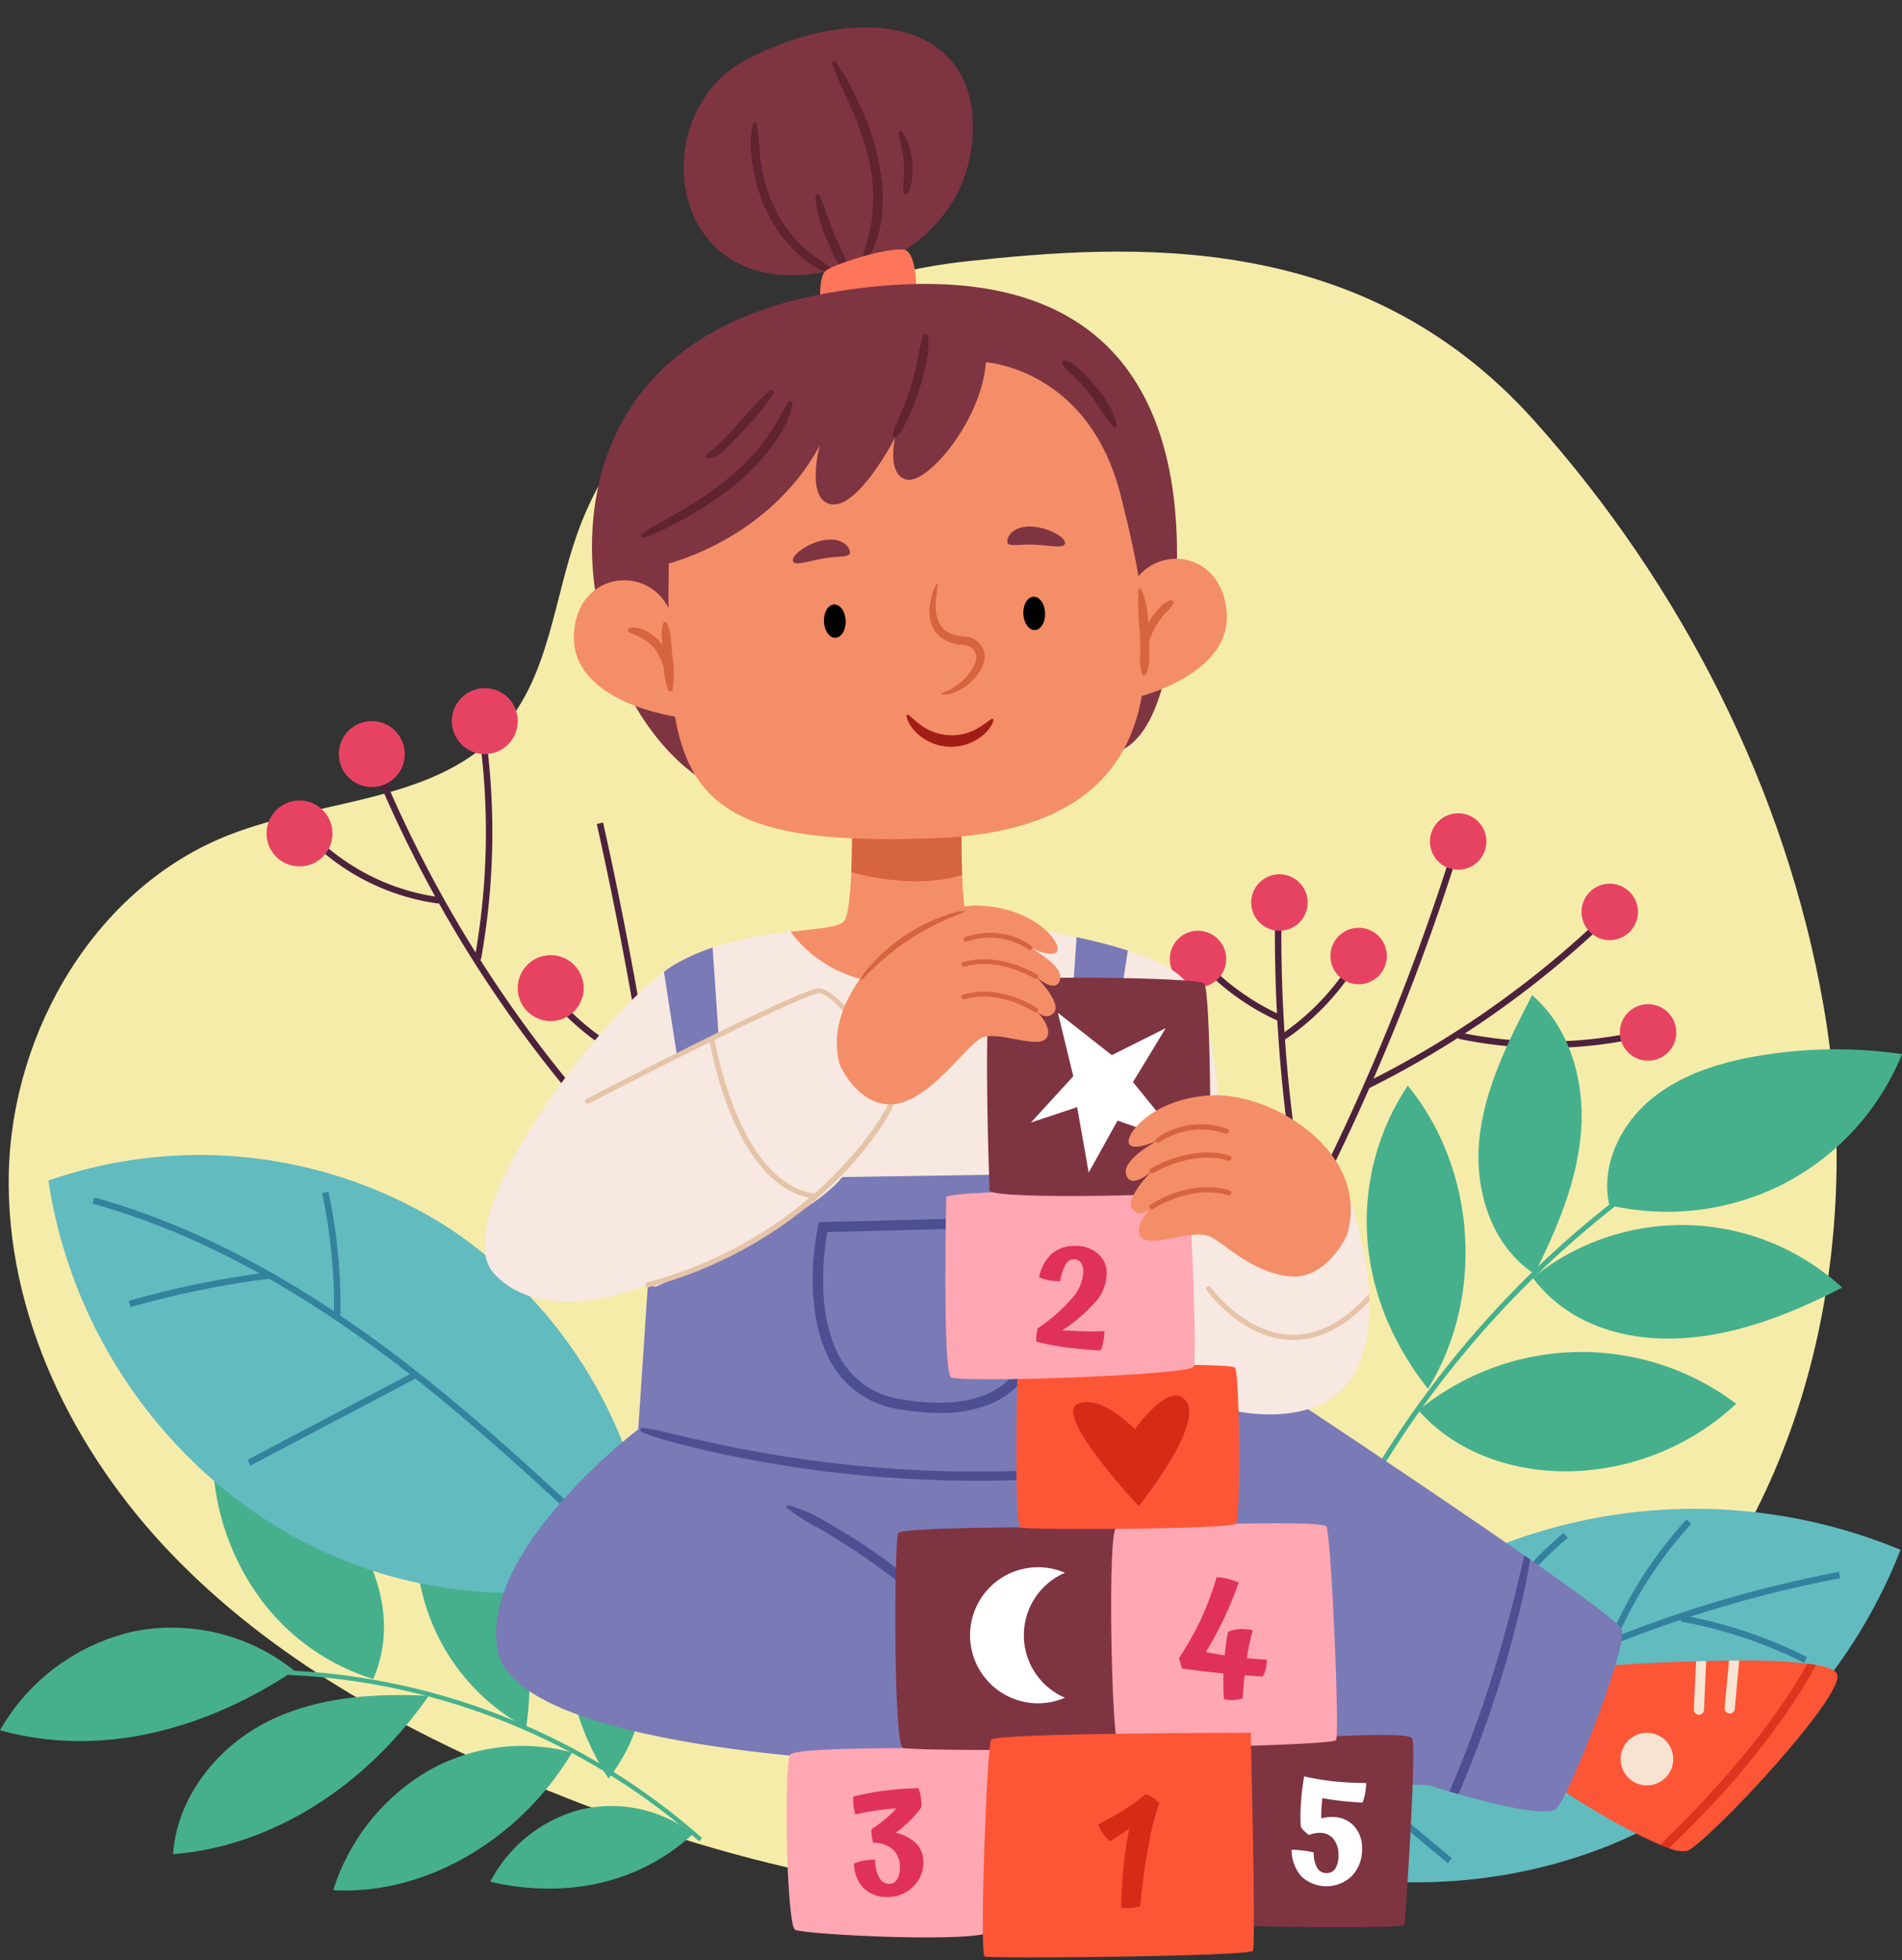 <svg xmlns="http://www.w3.org/2000/svg" xmlns:xlink="http://www.w3.org/1999/xlink" width="295" height="304" viewBox="0 0 295 304">
  <rect x="0" y="0" width="295" height="304" fill="#333333" stroke="none"/>
  <defs>
    <clipPath id="clip-path">
      <rect id="Rectángulo_414593" data-name="Rectángulo 414593" width="295" height="304" transform="translate(180 1353)" fill="#fff" stroke="#707070" stroke-width="1" opacity="0.61"/>
    </clipPath>
  </defs>
  <g id="Enmascarar_grupo_1098723" data-name="Enmascarar grupo 1098723" transform="translate(-180 -1353)" clip-path="url(#clip-path)">
    <g id="Grupo_1172924" data-name="Grupo 1172924">
      <g id="Grupo_1172923" data-name="Grupo 1172923" transform="translate(-7615.781 -36.379)">
        <path id="Trazado_1027356" data-name="Trazado 1027356" d="M280.207,46.176c22.759,25.426,39.041,57.193,44.883,90.835s-.842,70.3-22.481,96.726c-20.348,24.856-52.236,38.663-84.281,41.274s-64.261-5.142-93.923-17.559c-20.384-8.53-40.147-19.514-55.467-35.425S43.07,184.753,43.612,162.687s13.622-44.255,34.2-52.286c14.428-5.634,32.48-4.992,42.579-16.725,7.025-8.159,7.767-19.8,11.369-29.941,8.637-24.349,34.47-39.469,60.181-42.251S253.547,16.392,280.207,46.176Z" transform="translate(7753.539 1408.448)" fill="#f6ecaa"/>
        <g id="Grupo_1172922" data-name="Grupo 1172922" transform="translate(7795.781 1496.097)">
          <g id="Grupo_1172912" data-name="Grupo 1172912" transform="translate(181.428 19.407)">
            <g id="Grupo_1172908" data-name="Grupo 1172908" transform="translate(22.031)">
              <g id="Grupo_1172906" data-name="Grupo 1172906" transform="translate(0 4.379)">
                <path id="Trazado_1027357" data-name="Trazado 1027357" d="M349.672,148.22a353.77,353.77,0,0,1-22.7,55.895" transform="translate(-326.97 -148.22)" fill="none" stroke="#4d223d" stroke-miterlimit="10" stroke-width="1"/>
                <path id="Trazado_1027358" data-name="Trazado 1027358" d="M339.21,190.72a150.027,150.027,0,0,0,36.945-26.04" transform="translate(-330.48 -152.94)" fill="none" stroke="#4d223d" stroke-miterlimit="10" stroke-width="1"/>
                <path id="Trazado_1027359" data-name="Trazado 1027359" d="M358.97,190.225a65.913,65.913,0,0,0,29.335-.485" transform="translate(-336.147 -160.127)" fill="none" stroke="#4d223d" stroke-miterlimit="10" stroke-width="1"/>
              </g>
              <g id="Grupo_1172907" data-name="Grupo 1172907" transform="translate(18.323)">
                <circle id="Elipse_12388" data-name="Elipse 12388" cx="4.379" cy="4.379" r="4.379" fill="#e64363"/>
                <circle id="Elipse_12389" data-name="Elipse 12389" cx="4.379" cy="4.379" r="4.379" transform="translate(23.508 10.919)" fill="#e64363"/>
                <circle id="Elipse_12390" data-name="Elipse 12390" cx="4.379" cy="4.379" r="4.379" transform="translate(29.456 29.613)" fill="#e64363"/>
              </g>
            </g>
            <g id="Grupo_1172911" data-name="Grupo 1172911" transform="translate(0 9.464)">
              <g id="Grupo_1172909" data-name="Grupo 1172909" transform="translate(4.985 4.386)">
                <path id="Trazado_1027360" data-name="Trazado 1027360" d="M319.7,161.5a235.409,235.409,0,0,0,3.438,45.325" transform="translate(-307.824 -161.5)" fill="none" stroke="#4d223d" stroke-miterlimit="10" stroke-width="1"/>
                <path id="Trazado_1027361" data-name="Trazado 1027361" d="M332.14,173.73a38.135,38.135,0,0,1-11.39,12.117" transform="translate(-308.14 -165.007)" fill="none" stroke="#4d223d" stroke-miterlimit="10" stroke-width="1"/>
                <path id="Trazado_1027362" data-name="Trazado 1027362" d="M315.252,183.171a37.378,37.378,0,0,1-12.182-8.751" transform="translate(-303.07 -165.205)" fill="none" stroke="#4d223d" stroke-miterlimit="10" stroke-width="1"/>
              </g>
              <g id="Grupo_1172910" data-name="Grupo 1172910">
                <circle id="Elipse_12391" data-name="Elipse 12391" cx="4.379" cy="4.379" r="4.379" transform="translate(24.92 8.295)" fill="#e64363"/>
                <circle id="Elipse_12392" data-name="Elipse 12392" cx="4.379" cy="4.379" r="4.379" transform="translate(12.631)" fill="#e64363"/>
                <circle id="Elipse_12393" data-name="Elipse 12393" cx="4.379" cy="4.379" r="4.379" transform="translate(0 8.758)" fill="#e64363"/>
              </g>
            </g>
          </g>
          <g id="Grupo_1172915" data-name="Grupo 1172915" transform="translate(41.338)">
            <g id="Grupo_1172913" data-name="Grupo 1172913" transform="translate(7.154 6.854)">
              <path id="Trazado_1027363" data-name="Trazado 1027363" d="M123.85,132.75a195.9,195.9,0,0,0,47.037,67.677" transform="translate(-113.751 -126.852)" fill="none" stroke="#4d223d" stroke-miterlimit="10" stroke-width="1"/>
              <path id="Trazado_1027364" data-name="Trazado 1027364" d="M172.17,144.26q6.226,27.944,9.921,56.38" transform="translate(-127.608 -130.153)" fill="none" stroke="#4d223d" stroke-miterlimit="10" stroke-width="1"/>
              <path id="Trazado_1027365" data-name="Trazado 1027365" d="M161.42,181.37a38.167,38.167,0,0,0,15.534,11.4" transform="translate(-124.525 -140.795)" fill="none" stroke="#4d223d" stroke-miterlimit="10" stroke-width="1"/>
              <path id="Trazado_1027366" data-name="Trazado 1027366" d="M146.27,124.48a110.739,110.739,0,0,1-.67,35.154" transform="translate(-119.988 -124.48)" fill="none" stroke="#4d223d" stroke-miterlimit="10" stroke-width="1"/>
              <path id="Trazado_1027367" data-name="Trazado 1027367" d="M129.3,157.161a34.476,34.476,0,0,1-19.606-9.621" transform="translate(-109.69 -131.093)" fill="none" stroke="#4d223d" stroke-miterlimit="10" stroke-width="1"/>
            </g>
            <g id="Grupo_1172914" data-name="Grupo 1172914">
              <circle id="Elipse_12394" data-name="Elipse 12394" cx="5.114" cy="5.114" r="5.114" transform="translate(11.212 5.114)" fill="#e64363"/>
              <circle id="Elipse_12395" data-name="Elipse 12395" cx="5.114" cy="5.114" r="5.114" transform="translate(28.743)" fill="#e64363"/>
              <circle id="Elipse_12396" data-name="Elipse 12396" cx="5.114" cy="5.114" r="5.114" transform="translate(0 17.424)" fill="#e64363"/>
              <circle id="Elipse_12397" data-name="Elipse 12397" cx="5.114" cy="5.114" r="5.114" transform="translate(38.963 41.409)" fill="#e64363"/>
            </g>
          </g>
          <g id="Grupo_1172916" data-name="Grupo 1172916" transform="translate(201.918 47.614)">
            <path id="Trazado_1027368" data-name="Trazado 1027368" d="M325.53,287.641l-.72-.285a153.853,153.853,0,0,1,61.222-73.575l.414.656A153.145,153.145,0,0,0,325.53,287.641Z" transform="translate(-324.81 -190.85)" fill="#46b08d"/>
            <path id="Trazado_1027369" data-name="Trazado 1027369" d="M391.544,217.588c-1.369-5.913,1.569-12.225,6.169-16.176s10.62-5.877,16.6-6.925a71.022,71.022,0,0,1,22.623-.328A39.3,39.3,0,0,1,418.2,214.464,39.816,39.816,0,0,1,391.544,217.588Z" transform="translate(-343.851 -185.008)" fill="#46b08d"/>
            <path id="Trazado_1027370" data-name="Trazado 1027370" d="M375.02,239.8a36.748,36.748,0,0,1,47.992,1.526c-7.71,3.973-15.962,7.275-24.62,7.838S380.569,247.227,375.02,239.8Z" transform="translate(-339.209 -195.968)" fill="#46b08d"/>
            <path id="Trazado_1027371" data-name="Trazado 1027371" d="M350.18,268.28a39.842,39.842,0,0,1,49.276-1.02A39.094,39.094,0,0,1,374.593,277.7C365.421,278.087,356.143,275.077,350.18,268.28Z" transform="translate(-332.086 -203.884)" fill="#46b08d"/>
            <path id="Trazado_1027372" data-name="Trazado 1027372" d="M371.91,224.865c3.466-6.968,6.6-14.293,7.211-22.053s-1.69-16.1-7.589-21.182c-3.63,7.054-7.332,14.314-8.173,22.2S365.156,220.486,371.91,224.865Z" transform="translate(-335.822 -181.63)" fill="#46b08d"/>
            <path id="Trazado_1027373" data-name="Trazado 1027373" d="M348.41,248.327c8.837-14.257,7.517-34.077-3.131-47.037C336.514,214.47,336.107,232.729,348.41,248.327Z" transform="translate(-328.854 -187.268)" fill="#46b08d"/>
          </g>
          <g id="Grupo_1172918" data-name="Grupo 1172918" transform="translate(186.591 127.275)">
            <path id="Trazado_1027374" data-name="Trazado 1027374" d="M303.32,343.9a84.318,84.318,0,0,1,44.348-44.227,83.339,83.339,0,0,1,63.833.014,81.71,81.71,0,0,1-44.918,45.738C346.227,353.687,322.456,353.145,303.32,343.9Z" transform="translate(-303.32 -293.323)" fill="#62bbbf"/>
            <g id="Grupo_1172917" data-name="Grupo 1172917" transform="translate(7.981 2.002)">
              <path id="Trazado_1027375" data-name="Trazado 1027375" d="M405.238,307.73a191.137,191.137,0,0,0-90.728,44.512" transform="translate(-314.51 -299.457)" fill="none" stroke="#33819e" stroke-miterlimit="10" stroke-width="1"/>
              <path id="Trazado_1027376" data-name="Trazado 1027376" d="M404.188,296.13a64.951,64.951,0,0,0-11.868,18.508" transform="translate(-336.825 -296.13)" fill="none" stroke="#33819e" stroke-miterlimit="10" stroke-width="1"/>
              <path id="Trazado_1027377" data-name="Trazado 1027377" d="M374.939,299.12a54.9,54.9,0,0,0-18.009,28.55" transform="translate(-326.675 -296.987)" fill="none" stroke="#33819e" stroke-miterlimit="10" stroke-width="1"/>
              <path id="Trazado_1027378" data-name="Trazado 1027378" d="M426.6,323.595a71.019,71.019,0,0,0-19.271-6.455" transform="translate(-341.129 -302.155)" fill="none" stroke="#33819e" stroke-miterlimit="10" stroke-width="1"/>
              <path id="Trazado_1027379" data-name="Trazado 1027379" d="M395.283,347.617A78.74,78.74,0,0,0,366.49,334.95" transform="translate(-329.417 -307.263)" fill="none" stroke="#33819e" stroke-miterlimit="10" stroke-width="1"/>
              <path id="Trazado_1027380" data-name="Trazado 1027380" d="M351.058,364.912q-7.36-6.141-14.728-12.282" transform="translate(-320.768 -312.333)" fill="none" stroke="#33819e" stroke-miterlimit="10" stroke-width="1"/>
            </g>
          </g>
          <g id="Grupo_1172919" data-name="Grupo 1172919" transform="translate(0 117.944)">
            <path id="Trazado_1027381" data-name="Trazado 1027381" d="M159.492,354.947c-23.372-20.655-55.189-29.77-85.115-24.378l-.107-.685c30.112-5.42,62.128,3.744,85.643,24.527Z" transform="translate(-51.041 -294.038)" fill="#46b08d"/>
            <path id="Trazado_1027382" data-name="Trazado 1027382" d="M87.332,325.823A30.345,30.345,0,0,0,62.6,319.711a31.926,31.926,0,0,0-20.9,15.363C56.214,339.111,72.375,335.773,87.332,325.823Z" transform="translate(-41.7 -291.396)" fill="#46b08d"/>
            <path id="Trazado_1027383" data-name="Trazado 1027383" d="M112.855,316.464a34.447,34.447,0,0,1-17.8-12.845,38.357,38.357,0,0,1-7.1-21.639,28.033,28.033,0,0,1,20.976,10.941C114.039,299.518,116.329,308.512,112.855,316.464Z" transform="translate(-54.964 -280.739)" fill="#46b08d"/>
            <path id="Trazado_1027384" data-name="Trazado 1027384" d="M118.988,333.943c-8.48-.414-17.246.128-24.927,3.965s-14.107,11.568-14.721,20.6C94.617,357.279,109.167,348.079,118.988,333.943Z" transform="translate(-52.495 -295.608)" fill="#46b08d"/>
            <path id="Trazado_1027385" data-name="Trazado 1027385" d="M149.221,323.5a32.419,32.419,0,0,1-15.448-18.508,35.074,35.074,0,0,1,1.177-24.749C145.983,290.56,151.6,307.078,149.221,323.5Z" transform="translate(-67.615 -280.24)" fill="#46b08d"/>
            <path id="Trazado_1027386" data-name="Trazado 1027386" d="M151.207,345.9a29.551,29.551,0,0,0-22.445,2.924,32.916,32.916,0,0,0-14.592,18.43C128.72,368.086,143.362,359.107,151.207,345.9Z" transform="translate(-62.483 -298.776)" fill="#46b08d"/>
            <path id="Trazado_1027387" data-name="Trazado 1027387" d="M179.78,362.259a20.8,20.8,0,0,0-17.288-3.8,22.09,22.09,0,0,0-14.172,11.233C159.2,372.223,170.929,370.447,179.78,362.259Z" transform="translate(-72.277 -302.52)" fill="#46b08d"/>
            <path id="Trazado_1027388" data-name="Trazado 1027388" d="M171.26,334.895c-8.031-12.217-9.172-29.2-2.86-42.515a50.1,50.1,0,0,1,8.152,20.327C177.644,320.046,176.738,327.813,171.26,334.895Z" transform="translate(-76.873 -283.722)" fill="#46b08d"/>
          </g>
          <g id="Grupo_1172921" data-name="Grupo 1172921" transform="translate(7.503 72.403)">
            <path id="Trazado_1027389" data-name="Trazado 1027389" d="M146.079,281.384a71.594,71.594,0,0,0-31.838-53.727,71.538,71.538,0,0,0-62.021-7.3,76.782,76.782,0,0,0,31.56,51.166C100.662,283.339,122.493,287.818,146.079,281.384Z" transform="translate(-52.22 -216.387)" fill="#62bbbf"/>
            <g id="Grupo_1172920" data-name="Grupo 1172920" transform="translate(6.982 5.801)">
              <path id="Trazado_1027390" data-name="Trazado 1027390" d="M143.951,281.636c-12.132-11.411-24.3-22.851-37.715-32.715S78.05,230.755,62.01,226.29" transform="translate(-62.01 -225.028)" fill="none" stroke="#33829e" stroke-miterlimit="10" stroke-width="1"/>
              <path id="Trazado_1027391" data-name="Trazado 1027391" d="M69.89,246.992a146.714,146.714,0,0,1,21.96-4.472" transform="translate(-64.27 -229.682)" fill="none" stroke="#33829e" stroke-miterlimit="10" stroke-width="1"/>
              <path id="Trazado_1027392" data-name="Trazado 1027392" d="M95.85,277.868q12.816-6.751,25.626-13.508" transform="translate(-71.715 -235.945)" fill="none" stroke="#33829e" stroke-miterlimit="10" stroke-width="1"/>
              <path id="Trazado_1027393" data-name="Trazado 1027393" d="M112.43,224.52a84.994,84.994,0,0,1,1.861,18.95" transform="translate(-76.47 -224.52)" fill="none" stroke="#33829e" stroke-miterlimit="10" stroke-width="1"/>
            </g>
          </g>
        </g>
      </g>
      <g id="Grupo_1172905" data-name="Grupo 1172905" transform="translate(-90.056 1181.751)">
        <g id="Grupo_1172869" data-name="Grupo 1172869" transform="translate(509.969 428.778)">
          <path id="Trazado_1027291" data-name="Trazado 1027291" d="M1587.242,2017.918c.3,4.184-20.3,25.977-23.29,27.174a4.957,4.957,0,0,1-2.821-.425c-.433-.142-.906-.323-1.4-.536-6.5-2.687-17.57-9.7-17.57-10.384l8.359-17.318s6.933-.512,14.781-.741l1.576-.047c1.174-.024,2.364-.047,3.538-.055.528-.008,1.056-.008,1.584-.008a87.822,87.822,0,0,1,10.589.481c.473.063.922.126,1.332.2C1585.934,2016.626,1587.187,2017.155,1587.242,2017.918Z" transform="translate(-1542.159 -2015.578)" fill="#fd5636"/>
          <g id="Grupo_1172866" data-name="Grupo 1172866" transform="translate(22.8 0.064)">
            <g id="Grupo_1172865" data-name="Grupo 1172865">
              <path id="Trazado_1027292" data-name="Trazado 1027292" d="M1709.719,2016.04l-.339,7.587a.8.8,0,0,1-.788.756h-.039a.786.786,0,0,1-.748-.827l.339-7.469Z" transform="translate(-1707.802 -2016.04)" fill="#f6e3d2"/>
            </g>
          </g>
          <g id="Grupo_1172868" data-name="Grupo 1172868" transform="translate(27.573 0)">
            <g id="Grupo_1172867" data-name="Grupo 1172867">
              <path id="Trazado_1027293" data-name="Trazado 1027293" d="M1744.743,2015.58l-.686,7.493a.794.794,0,0,1-.788.717.225.225,0,0,1-.071-.008.793.793,0,0,1-.717-.859l.678-7.335C1743.687,2015.58,1744.216,2015.58,1744.743,2015.58Z" transform="translate(-1742.478 -2015.58)" fill="#f6e3d2"/>
            </g>
          </g>
          <circle id="Elipse_12387" data-name="Elipse 12387" cx="4.08" cy="4.08" r="4.08" transform="translate(11.446 11.201)" fill="#f6e3d2"/>
          <path id="Trazado_1027294" data-name="Trazado 1027294" d="M1694,2019.276c-1.072,2.017-2.277,3.963-3.514,5.846a124.446,124.446,0,0,1-14.718,18q-2.245,2.316-4.554,4.562c-.433-.142-.906-.323-1.4-.536a166.248,166.248,0,0,0,13.512-14.56,109.613,109.613,0,0,0,6.815-9.337q1.336-2.056,2.529-4.176C1693.141,2019.134,1693.589,2019.2,1694,2019.276Z" transform="translate(-1652.241 -2018.59)" fill="#dd341d"/>
        </g>
        <path id="Trazado_1027295" data-name="Trazado 1027295" d="M522.631,1770.741c-1.41,1.4-9.841-.7-15.214-2.23-.488-.142-.953-.276-1.379-.4-1.875-.551-3.12-.953-3.12-.953l-84.194-3.577s-57.327-1.8-60.313-17.318,21.8-34.336,21.8-34.336l.347-.024,1.111-.079,40.214-2.813,12.638-.883,43.917-3.073s23.14,15.253,39.221,26.449c.292.213.591.418.875.615,7.934,5.539,13.946,9.975,14.245,10.857C533.677,1745.663,524.717,1768.653,522.631,1770.741Z" transform="translate(-11.164 -1319.019)" fill="#7a7ab6"/>
        <path id="Trazado_1027296" data-name="Trazado 1027296" d="M480.707,1140.924c-4.775,10.755-19.705,6.87-19.705,6.87l-23.881,5.673s-46.281,2.387-68.074-2.687l1.489-22.392s-16.12,6.862-23.881-1.8c-7.312-8.147,15.025-38.276,26.386-46.753a19.078,19.078,0,0,1,1.978-1.316,31.167,31.167,0,0,1,5.57-2.45,60.207,60.207,0,0,1,12.086-2.442c4.357-.512,7.627-.717,8.312-1.67,1.5-2.1,1.2-17.019,1.2-17.019l17.018-.6s-.3,15.521.9,16.719c.378.386,3.207.859,7.1,1.528,2.876.5,6.342,1.111,9.833,1.867,2.718.591,5.46,1.277,7.95,2.08,3.483,1.119,6.476,2.466,8.257,4.081,6.87,6.264,5.972,28.065,5.972,28.065l19.705,5.074a56.366,56.366,0,0,1,3.483,16.018c.024.378.031.748.039,1.127A23.678,23.678,0,0,1,480.707,1140.924Z" transform="translate(0 -757.874)" fill="#f7e8e1"/>
        <path id="Trazado_1027297" data-name="Trazado 1027297" d="M521.041,1483.19s23.885-10.45,28.961-17.018l47.675-.74,2.485,41.943s-65.084,6.271-81.806-2.089l1.489-22.392Z" transform="translate(-149.308 -1112.378)" fill="#7a7ab6"/>
        <g id="Grupo_1172874" data-name="Grupo 1172874" transform="translate(369.367 360.169)">
          <g id="Grupo_1172870" data-name="Grupo 1172870" transform="translate(22.679 44.53)">
            <path id="Trazado_1027298" data-name="Trazado 1027298" d="M711.064,1858.243a49.924,49.924,0,0,0-8.972-8.14,89.875,89.875,0,0,0-10.176-6.7,22.632,22.632,0,0,0-6.192-2.759.248.248,0,0,0-.194.435,33.6,33.6,0,0,0,5.056,3.2c1.71,1,3.4,2.037,5.057,3.124a113.714,113.714,0,0,1,9.64,7.139c1.736,1.422,3.41,2.906,5.21,4.249C710.842,1859.053,711.359,1858.609,711.064,1858.243Z" transform="translate(-685.445 -1840.642)" fill="#4e4e93"/>
          </g>
          <g id="Grupo_1172871" data-name="Grupo 1172871" transform="translate(0 32.497)">
            <path id="Trazado_1027299" data-name="Trazado 1027299" d="M597.648,1758.728c-2.526.065-5.034.373-7.554.549s-5.032.388-7.555.514q-7.469.372-14.953.162a193.678,193.678,0,0,1-29.9-3.2c-2.787-.518-5.562-1.1-8.329-1.721-1.367-.306-2.73-.63-4.093-.955-.665-.158-1.331-.316-2-.465-.729-.163-1.464-.236-2.2-.384-.368-.074-.552.506-.191.637.58.212,1.135.495,1.721.68.611.193,1.22.386,1.837.559q1.848.52,3.709.984,3.63.908,7.3,1.642,7.47,1.5,15.044,2.4a193.756,193.756,0,0,0,30.327,1.171c2.8-.112,5.6-.28,8.4-.527a60.182,60.182,0,0,0,8.523-1.2A.425.425,0,0,0,597.648,1758.728Z" transform="translate(-520.679 -1753.223)" fill="#4e4e93"/>
          </g>
          <g id="Grupo_1172872" data-name="Grupo 1172872" transform="translate(125.506 52.316)">
            <path id="Trazado_1027300" data-name="Trazado 1027300" d="M1444.982,1897.821c-.347,2.309-.851,4.6-1.363,6.862a172.825,172.825,0,0,1-5.334,18.256q-1.572,4.443-3.372,8.808c-.339.82-.686,1.647-1.048,2.466-.488-.142-.953-.276-1.379-.4q.78-1.832,1.521-3.672a187.247,187.247,0,0,0,6.2-17.8q1.312-4.538,2.45-9.108c.5-2,.946-4.026,1.45-6.027C1444.4,1897.419,1444.7,1897.625,1444.982,1897.821Z" transform="translate(-1432.486 -1897.207)" fill="#4e4e93"/>
          </g>
          <g id="Grupo_1172873" data-name="Grupo 1172873" transform="translate(26.75)">
            <path id="Trazado_1027301" data-name="Trazado 1027301" d="M747.811,1518.447l-7.556-1.316-24.283.614-.134.607c-.126.559-2.955,13.843,2.671,22.211a14.369,14.369,0,0,0,9.9,6.2q.615.106,1.205.189a35.888,35.888,0,0,0,5.09.394,20.393,20.393,0,0,0,7.548-1.277c5.57-2.19,6.7-6.484,6.768-6.768l.024-.11Zm-19.13,26.765a12.88,12.88,0,0,1-8.864-5.523c-4.6-6.847-3.033-17.735-2.553-20.4l22.872-.583,6.177,1.08,1.15,19.248C747.149,1540.012,744.155,1547.874,728.681,1545.212Z" transform="translate(-715.017 -1517.131)" fill="#4e4e93"/>
          </g>
        </g>
        <path id="Trazado_1027302" data-name="Trazado 1027302" d="M551.626,1228.072l.232-.1c.162-.1.323-.2.486-.3.915-.559,1.832-1.117,2.731-1.7.252-.164.5-.336.746-.508l-.9-13.251a31.2,31.2,0,0,0-5.57,2.45,19.039,19.039,0,0,0-1.978,1.316l1.978,12.717Z" transform="translate(-174.336 -894.01)" fill="#7a7ab6"/>
        <path id="Trazado_1027303" data-name="Trazado 1027303" d="M1013.275,1202.559l-2.49,16.018-6.571-1.788,1.111-16.309C1008.043,1201.069,1010.785,1201.755,1013.275,1202.559Z" transform="translate(-568.29 -883.895)" fill="#7a7ab6"/>
        <g id="Grupo_1172879" data-name="Grupo 1172879" transform="translate(360.789 324.536)">
          <g id="Grupo_1172876" data-name="Grupo 1172876" transform="translate(0)">
            <g id="Grupo_1172875" data-name="Grupo 1172875">
              <path id="Trazado_1027304" data-name="Trazado 1027304" d="M468.1,1304.625a.394.394,0,0,1-.1-.775c27.1-7.227,38.762-28.474,38.336-30.178-.589-2.356-8.707-14.633-11.671-14.633l-.064,0c-2.454.154-24.406,11.236-35.671,17.075a.394.394,0,0,1-.363-.7c1.337-.692,32.755-16.959,35.985-17.161l.087,0c3.531,0,11.882,12.912,12.462,15.228.652,2.611-11.707,23.881-38.9,31.131A.4.4,0,0,1,468.1,1304.625Z" transform="translate(-458.356 -1258.252)" fill="#e5c4a8"/>
            </g>
          </g>
          <g id="Grupo_1172878" data-name="Grupo 1172878" transform="translate(19.307 7.565)">
            <g id="Grupo_1172877" data-name="Grupo 1172877">
              <path id="Trazado_1027305" data-name="Trazado 1027305" d="M614.945,1338.283a.455.455,0,0,1-.058,0c-12.484-1.812-16.108-23.682-16.256-24.611a.394.394,0,1,1,.779-.125c.035.222,3.679,22.227,15.592,23.956a.394.394,0,0,1-.056.784Z" transform="translate(-598.626 -1313.212)" fill="#e5c4a8"/>
            </g>
          </g>
        </g>
        <g id="Grupo_1172880" data-name="Grupo 1172880" transform="translate(457.125 370.717)">
          <path id="Trazado_1027306" data-name="Trazado 1027306" d="M1183.56,1596.071c-3.758,4-7.713,6.02-11.8,6.02h-.063c-7.808-.039-13.15-7.4-13.378-7.706a.4.4,0,0,1,.095-.551.394.394,0,0,1,.552.094c.055.071,5.342,7.343,12.74,7.374h.055c4.05,0,8-2.135,11.763-6.358C1183.545,1595.323,1183.551,1595.693,1183.56,1596.071Z" transform="translate(-1158.245 -1593.76)" fill="#e5c4a8"/>
        </g>
        <g id="Grupo_1172881" data-name="Grupo 1172881" transform="translate(392.676 296.469)">
          <path id="Trazado_1027307" data-name="Trazado 1027307" d="M724.545,1072.588c-3.23,4.3-8.722,9.218-16.955,9.218-9.983,0-15.23-5-17.57-8.178,4.357-.512,7.627-.717,8.312-1.67.638-.9.953-4.136,1.1-7.548.2-4.578.1-9.47.1-9.47l17.018-.6s-.11,5.72.071,10.487c.118,3.081.355,5.76.827,6.232C717.825,1071.446,720.653,1071.918,724.545,1072.588Z" transform="translate(-690.02 -1054.341)" fill="#f48e68"/>
          <path id="Trazado_1027308" data-name="Trazado 1027308" d="M775.557,1064.831c-5.949,1.812-12.661.756-17.192-.418.2-4.578.1-9.47.1-9.47l17.018-.6S775.376,1060.064,775.557,1064.831Z" transform="translate(-748.958 -1054.344)" fill="#d66441"/>
        </g>
        <g id="Grupo_1172882" data-name="Grupo 1172882" transform="translate(392.055 322.873)">
          <path id="Trazado_1027309" data-name="Trazado 1027309" d="M1186.676,2100.638s27.17-2.239,27.916-.747-1.045,28.364-1.195,28.961-25.677.3-26.423,0S1186.676,2100.638,1186.676,2100.638Z" transform="translate(-1117.578 -1981.938)" fill="#7f3442"/>
          <path id="Trazado_1027310" data-name="Trazado 1027310" d="M718.478,2114.3s-31.35-.6-32.395.9-.6,26.423.746,27.17,30.156,2.239,30.753,0S719.076,2114.6,718.478,2114.3Z" transform="translate(-685.506 -1994.705)" fill="#ffa7b3"/>
          <path id="Trazado_1027311" data-name="Trazado 1027311" d="M842.387,1865.382s-33.29-.3-33.888.9-.746,32.843.747,33.291,32.842.6,33.29-.746S843.581,1865.531,842.387,1865.382Z" transform="translate(-791.202 -1780.122)" fill="#7f3442"/>
          <path id="Trazado_1027312" data-name="Trazado 1027312" d="M1052.035,1861.556s31.8-1.344,32.544-.149,2.09,32.395,1.493,33.141-32.992,1.642-33.888.448S1050.542,1861.7,1052.035,1861.556Z" transform="translate(-1000.85 -1776.295)" fill="#ffa7b3"/>
          <path id="Trazado_1027313" data-name="Trazado 1027313" d="M944.592,1683.557s-.6,23.587.448,24.035,32.693.3,33.44-.6.6-23.288-.149-24.184S944.592,1682.512,944.592,1683.557Z" transform="translate(-908.784 -1622.332)" fill="#fd5636"/>
          <path id="Trazado_1027314" data-name="Trazado 1027314" d="M864.571,1487.108s-.6,27.021.746,27.916,37.022-.3,37.62-1.642-.448-25.08-.747-26.423S864.571,1485.915,864.571,1487.108Z" transform="translate(-839.809 -1453.053)" fill="#ffa7b3"/>
          <path id="Trazado_1027315" data-name="Trazado 1027315" d="M911.761,1279.177s-1.194-31.8.6-32.544,31.648-.6,32.693.448,1.194,31.051.6,31.947S912.059,1280.671,911.761,1279.177Z" transform="translate(-880.282 -1246.167)" fill="#7f3442"/>
          <path id="Trazado_1027316" data-name="Trazado 1027316" d="M948.16,2096.96s-39.6,0-40.266,1.073-1.83,33.265-1,33.623,41.1,0,41.6-.894S948.16,2096.96,948.16,2096.96Z" transform="translate(-876.174 -1979.852)" fill="#fd5636"/>
          <path id="Trazado_1027317" data-name="Trazado 1027317" d="M1017.974,1722.155s-5.374-5.673-8.957-3.881,9.554,15.824,9.554,15.824,9.853-12.242,7.464-16.123S1017.974,1722.155,1017.974,1722.155Z" transform="translate(-963.954 -1652.122)" fill="#d62c16"/>
          <path id="Trazado_1027318" data-name="Trazado 1027318" d="M973.38,1292.278l-8.359-6.568,2.388,9.853-6.568,7.166,7.166-2.388,1.791,10.151,4.479-8.062,10.151,3.583-7.763-9.554,5.076-8.36Z" transform="translate(-922.942 -1280.267)" fill="#fff"/>
        </g>
        <g id="Grupo_1172886" data-name="Grupo 1172886" transform="translate(444.649 341.101)">
          <path id="Trazado_1027319" data-name="Trazado 1027319" d="M1101.925,1400.293s-3.185,7.166-9.156,6.369-9.562-4.976-12.15-6.17-8.957,1.791-10.55.2,1.593-4.777,1.593-4.777-1.593,1.99-2.986.4,2.986-5.972,2.986-5.972-3.185,2.986-3.981.6,4.976-5.374,4.976-5.374-4.18,1.99-4.578.4,4.18-7.166,13.336-7.365S1105.706,1387.554,1101.925,1400.293Z" transform="translate(-1067.605 -1378.594)" fill="#f48e68"/>
          <g id="Grupo_1172883" data-name="Grupo 1172883" transform="translate(3.662 14.268)">
            <path id="Trazado_1027320" data-name="Trazado 1027320" d="M1094.607,1485.7a.389.389,0,0,0,.222-.069c.056-.039,5.7-3.853,11.61-2.136a.394.394,0,1,0,.22-.757c-6.279-1.821-12.035,2.078-12.277,2.245a.394.394,0,0,0,.224.718Z" transform="translate(-1094.212 -1482.255)" fill="#d66441"/>
          </g>
          <g id="Grupo_1172884" data-name="Grupo 1172884" transform="translate(3.662 8.877)">
            <path id="Trazado_1027321" data-name="Trazado 1027321" d="M1094.606,1446.351a.389.389,0,0,0,.2-.058c.061-.037,6.091-3.664,11.62-1.95a.394.394,0,1,0,.234-.752c-5.875-1.823-12.008,1.872-12.266,2.03a.394.394,0,0,0,.207.73Z" transform="translate(-1094.211 -1443.087)" fill="#d66441"/>
          </g>
          <g id="Grupo_1172885" data-name="Grupo 1172885" transform="translate(4.658 4.55)">
            <path id="Trazado_1027322" data-name="Trazado 1027322" d="M1101.839,1414.464a.391.391,0,0,0,.247-.088,11.46,11.46,0,0,1,10.183-1.324.394.394,0,1,0,.235-.752,12.034,12.034,0,0,0-10.914,1.464.394.394,0,0,0,.249.7Z" transform="translate(-1101.444 -1411.649)" fill="#d66441"/>
          </g>
        </g>
        <g id="Grupo_1172890" data-name="Grupo 1172890" transform="translate(399.846 311.695)">
          <path id="Trazado_1027323" data-name="Trazado 1027323" d="M742.609,1189.756s2.982,6.71,8.574,5.964,11-9.133,13.42-10.252,8.388,1.677,9.879.186-1.491-4.473-1.491-4.473,1.491,1.864,2.8.373-2.8-5.592-2.8-5.592,2.982,2.8,3.728.559-4.66-5.033-4.66-5.033,3.914,1.864,4.287.373-3.914-6.71-12.488-6.9S739.067,1177.826,742.609,1189.756Z" transform="translate(-742.111 -1164.964)" fill="#f48e68"/>
          <g id="Grupo_1172887" data-name="Grupo 1172887" transform="translate(19.327 13.36)">
            <path id="Trazado_1027324" data-name="Trazado 1027324" d="M894.073,1265.255a.365.365,0,0,1-.208-.065c-.053-.036-5.336-3.608-10.872-2a.369.369,0,1,1-.206-.709c5.879-1.705,11.27,1.945,11.5,2.1a.369.369,0,0,1-.21.672Z" transform="translate(-882.521 -1262.028)" fill="#d66441"/>
          </g>
          <g id="Grupo_1172888" data-name="Grupo 1172888" transform="translate(19.327 8.311)">
            <path id="Trazado_1027325" data-name="Trazado 1027325" d="M894.076,1228.4a.362.362,0,0,1-.192-.054c-.057-.034-5.7-3.431-10.882-1.825a.369.369,0,0,1-.219-.7c5.5-1.707,11.244,1.753,11.486,1.9a.369.369,0,0,1-.194.684Z" transform="translate(-882.524 -1225.345)" fill="#d66441"/>
          </g>
          <g id="Grupo_1172889" data-name="Grupo 1172889" transform="translate(19.7 4.258)">
            <path id="Trazado_1027326" data-name="Trazado 1027326" d="M895.479,1198.535a.367.367,0,0,1-.231-.082,10.731,10.731,0,0,0-9.536-1.239.369.369,0,1,1-.22-.7,11.27,11.27,0,0,1,10.22,1.37.369.369,0,0,1-.233.656Z" transform="translate(-885.233 -1195.899)" fill="#d66441"/>
          </g>
        </g>
        <g id="Grupo_1172891" data-name="Grupo 1172891" transform="translate(403.405 312.497)">
          <path id="Trazado_1027327" data-name="Trazado 1027327" d="M784.343,1170.821c.085.269-4.259,1.459-8.8,4.5-4.568,2.99-7.361,6.524-7.575,6.341a7.668,7.668,0,0,1,1.7-2.418,27.566,27.566,0,0,1,11.788-7.8A7.639,7.639,0,0,1,784.343,1170.821Z" transform="translate(-767.963 -1170.79)" fill="#d66441"/>
        </g>
        <g id="Grupo_1172892" data-name="Grupo 1172892" transform="translate(440.337 449.502)">
          <path id="Trazado_1027328" data-name="Trazado 1027328" d="M1042.855,2183.484a3.7,3.7,0,0,1-.8.226,7.916,7.916,0,0,1-1.033.107c-.254,0-.464-.008-.63-.024s-.336-.04-.511-.072q0-.784.036-1.557t.107-1.913q.094-1.877.38-4.193t.736-4.6q-.808.57-1.533,1.058t-1.414.914a6.193,6.193,0,0,1-1.093-1.14,7.29,7.29,0,0,1-.832-1.472,41.585,41.585,0,0,0,4.016-2.21,29.79,29.79,0,0,0,3.4-2.471,5.8,5.8,0,0,1,1.153.57,5.488,5.488,0,0,1,.962.808,42.114,42.114,0,0,0-1.711,6.831A91.98,91.98,0,0,0,1042.855,2183.484Z" transform="translate(-1036.274 -2166.139)" fill="#d62c16"/>
        </g>
        <g id="Grupo_1172893" data-name="Grupo 1172893" transform="translate(452.935 415.854)">
          <path id="Trazado_1027329" data-name="Trazado 1027329" d="M1137.969,1936.889q-.094.76-.166,1.64t-.142,1.924a3.749,3.749,0,0,1-.832.214,6.888,6.888,0,0,1-1.022.072q-.357-.024-.582-.06a4.3,4.3,0,0,1-.487-.107q-.023-.523-.047-1.081t-.024-1.152v-1.07q0-.357.024-.666-1.878-.189-3.588-.392t-2.828-.369c-.08-.19-.155-.4-.226-.629s-.154-.566-.249-1.01a49.467,49.467,0,0,0,3.386-5.988,51.14,51.14,0,0,0,2.435-6.534,8.265,8.265,0,0,1,1.568.214,13.938,13.938,0,0,1,1.877.594q-1.164,3.184-2.388,5.762a50.562,50.562,0,0,1-2.744,5.025q.642.143,1.355.262t1.592.261q.095-1.116.226-2.031t.273-1.6a4.37,4.37,0,0,1,1.033-.345,6,6,0,0,1,1.176-.107,6.238,6.238,0,0,1,.855.059,6.7,6.7,0,0,1,.784.155q-.213.664-.451,1.734t-.476,2.566q.714.072,1.486.131t1.627.107a5.875,5.875,0,0,1-.179,1.414,4.352,4.352,0,0,1-.463,1.2q-.5-.023-1.188-.072C1139.125,1936.975,1138.587,1936.937,1137.969,1936.889Z" transform="translate(-1127.799 -1921.682)" fill="#e03258"/>
        </g>
        <g id="Grupo_1172894" data-name="Grupo 1172894" transform="translate(470.378 446.744)">
          <path id="Trazado_1027330" data-name="Trazado 1027330" d="M1265.46,2157.336a5.849,5.849,0,0,1-1.533,4.158,5.689,5.689,0,0,1-7.817.166,6.234,6.234,0,0,1-1.58-4.182,13.9,13.9,0,0,1,1.687.107q.878.107,1.758.3a4.547,4.547,0,0,0,.511,2.388,1.626,1.626,0,0,0,1.461.82,1.554,1.554,0,0,0,1.378-.713,3.833,3.833,0,0,0,.475-2.115,3.749,3.749,0,0,0-.784-2.483,2.64,2.64,0,0,0-2.138-.938,3.892,3.892,0,0,0-.784.083,6.1,6.1,0,0,0-.856.25,4.228,4.228,0,0,1-.7-.57,3.824,3.824,0,0,1-.559-.642c-.031-.3-.052-.586-.059-.855s-.012-.546-.012-.832q0-1.356.142-2.9t.428-3.279a43.5,43.5,0,0,0,4.645.772q2.126.226,4.977.25a10.749,10.749,0,0,1-.166,1.639,6.615,6.615,0,0,1-.4,1.4q-1.782-.1-3.2-.25t-3.029-.439q-.1.951-.143,1.723t-.024,1.414a5.606,5.606,0,0,1,.784-.154,6.581,6.581,0,0,1,.855-.06,4.462,4.462,0,0,1,3.4,1.355A5.007,5.007,0,0,1,1265.46,2157.336Z" transform="translate(-1254.53 -2146.097)" fill="#fff"/>
        </g>
        <g id="Grupo_1172895" data-name="Grupo 1172895" transform="translate(402.377 448.58)">
          <path id="Trazado_1027331" data-name="Trazado 1027331" d="M771.384,2170.942a5.105,5.105,0,0,1-1.616,3.8,5.393,5.393,0,0,1-3.9,1.568,5.1,5.1,0,0,1-3.719-1.354,5.485,5.485,0,0,1-1.509-3.826,5.6,5.6,0,0,1,1.438-.451,12.2,12.2,0,0,1,1.841-.167,5.336,5.336,0,0,0,.605,2.733,1.755,1.755,0,0,0,1.509,1.021,1.431,1.431,0,0,0,1.271-.665,3.439,3.439,0,0,0,.44-1.9,3.6,3.6,0,0,0-1.081-2.768,4.424,4.424,0,0,0-3.077-1.034,11.016,11.016,0,0,1-.214-1.164,8.481,8.481,0,0,1-.048-.95,19.574,19.574,0,0,0,2.162-1.556,14.868,14.868,0,0,0,1.71-1.676q-1.639.119-3.219.356t-3.148.594a7.9,7.9,0,0,1-.261-1.283,9.09,9.09,0,0,1-.071-1.473,37.059,37.059,0,0,1,4.907-.926,44.754,44.754,0,0,1,5.239-.38,7.279,7.279,0,0,1,.356,1.389,8.214,8.214,0,0,1,.1,1.533,18.519,18.519,0,0,1-1.841,2.162,20.223,20.223,0,0,1-2.174,1.83,6.511,6.511,0,0,1,3.232,1.687A4.07,4.07,0,0,1,771.384,2170.942Z" transform="translate(-760.497 -2159.442)" fill="#e03258"/>
        </g>
        <g id="Grupo_1172896" data-name="Grupo 1172896" transform="translate(430.753 364.469)">
          <path id="Trazado_1027332" data-name="Trazado 1027332" d="M977.247,1561.582a9.964,9.964,0,0,1-.166,1.6,7.238,7.238,0,0,1-.4,1.389,53.537,53.537,0,0,1-5.5-.475,32.263,32.263,0,0,1-4.526-.9,9.441,9.441,0,0,1,.06-1.14,6.249,6.249,0,0,1,.178-.9,26.232,26.232,0,0,0,5.31-4.645,6.633,6.633,0,0,0,1.77-4.075,2.475,2.475,0,0,0-.38-1.474,1.249,1.249,0,0,0-1.069-.522,1.5,1.5,0,0,0-1.3.819,7.886,7.886,0,0,0-.843,2.6,9.494,9.494,0,0,1-1.782-.155,5.632,5.632,0,0,1-1.474-.487,6.654,6.654,0,0,1,1.972-3.635,5.326,5.326,0,0,1,3.612-1.212,5.152,5.152,0,0,1,3.528,1.2,3.937,3.937,0,0,1,1.367,3.1,6.761,6.761,0,0,1-1.592,4.217,24.3,24.3,0,0,1-5.3,4.574q2.637.142,3.956.166T977.247,1561.582Z" transform="translate(-966.65 -1548.371)" fill="#e03258"/>
        </g>
        <path id="Trazado_1027333" data-name="Trazado 1027333" d="M906.87,1930.67a10.55,10.55,0,1,1,0-19.382,10.554,10.554,0,0,0,0,19.382Z" transform="translate(-471.64 -1496.124)" fill="#fff"/>
        <g id="Grupo_1172904" data-name="Grupo 1172904" transform="translate(359.06 175.501)">
          <g id="Grupo_1172901" data-name="Grupo 1172901" transform="translate(0 0)">
            <g id="Grupo_1172897" data-name="Grupo 1172897" transform="translate(17.037)">
              <path id="Trazado_1027334" data-name="Trazado 1027334" d="M594.358,212.75l7.7-1.695s13.117-5.889,12.313-21.4-18.422-17.807-35.018-9.193S566.968,220.39,594.358,212.75Z" transform="translate(-569.572 -175.501)" fill="#7f3442"/>
              <path id="Trazado_1027335" data-name="Trazado 1027335" d="M657.6,305.376c-.3-.228-.586-.478-.874-.723-.325-.277-.717-.484-1.07-.728a22.785,22.785,0,0,1-1.891-1.423,19.437,19.437,0,0,1-3.216-3.562,23.305,23.305,0,0,1-3.81-9.7c-.341-2.068-.3-4.188-.684-6.244-.051-.272-.5-.386-.585-.072a14.786,14.786,0,0,0-.14,5.791,26.417,26.417,0,0,0,1.4,5.762,22.046,22.046,0,0,0,5.728,8.637,17.171,17.171,0,0,0,2.282,1.791,8.4,8.4,0,0,0,1.2.694,8.863,8.863,0,0,0,1.418.378C657.7,306.066,657.852,305.565,657.6,305.376Z" transform="translate(-634.718 -267.979)" fill="#602330"/>
              <path id="Trazado_1027336" data-name="Trazado 1027336" d="M722.554,373.6c-.216-.466-.438-.93-.662-1.392-.434-.9-.829-1.817-1.2-2.743-.748-1.843-1.29-3.765-2.1-5.582a.356.356,0,0,0-.676.188,19.121,19.121,0,0,0,1.466,5.855c.355.933.76,1.848,1.192,2.748.21.437.439.865.68,1.286a3.176,3.176,0,0,0,.947,1.223c.264.152.719.069.728-.312A2.923,2.923,0,0,0,722.554,373.6Z" transform="translate(-697.497 -337.771)" fill="#602330"/>
              <path id="Trazado_1027337" data-name="Trazado 1027337" d="M744.573,232.66a38.074,38.074,0,0,0-3.5-12.176q-.759-1.682-1.615-3.315c-.577-1.108-1.3-2.1-1.93-3.174-.226-.383-.848-.152-.656.282.42.953.72,1.955,1.163,2.9s.878,1.895,1.308,2.846a57.192,57.192,0,0,1,2.289,5.812,28.084,28.084,0,0,1,1.457,11.679,23.356,23.356,0,0,1-.563,3.156c-.13.517-.258,1.033-.422,1.541a6.5,6.5,0,0,0-.419,1.582c-.02.32.372.615.647.362a6.356,6.356,0,0,0,1.368-2.577,15.856,15.856,0,0,0,.715-2.876A24.6,24.6,0,0,0,744.573,232.66Z" transform="translate(-713.81 -208.53)" fill="#602330"/>
              <path id="Trazado_1027338" data-name="Trazado 1027338" d="M813.9,297.056a11.637,11.637,0,0,0-.445-2.418,8.978,8.978,0,0,0-.436-1.141,12.692,12.692,0,0,0-.656-1.145.3.3,0,0,0-.549.235c.111.375.164.79.248,1.176.08.37.147.745.215,1.118a22.131,22.131,0,0,1,.316,2.273,19.042,19.042,0,0,1,.015,2.291,11.571,11.571,0,0,0-.075,2.231.367.367,0,0,0,.652.166,5.059,5.059,0,0,0,.681-2.241A12.115,12.115,0,0,0,813.9,297.056Z" transform="translate(-778.453 -276.121)" fill="#602330"/>
            </g>
            <path id="Trazado_1027339" data-name="Trazado 1027339" d="M723.349,433.778s-.346-3.771.808-4.812,11.19-4.221,12.629-3.082,1.41,5.523,1.41,5.523Z" transform="translate(-685.103 -391.211)" fill="#fd755b"/>
            <path id="Trazado_1027340" data-name="Trazado 1027340" d="M466.989,513.658s-9.56-40.861,37.766-48.084,52.911,23.634,52.126,44.381-5.7,27.512-11.476,27.538-61.588,4.193-61.588,4.193S471.215,535.206,466.989,513.658Z" transform="translate(-463.389 -424.722)" fill="#7f3442"/>
            <g id="Grupo_1172899" data-name="Grupo 1172899" transform="translate(0 51.926)">
              <g id="Grupo_1172898" data-name="Grupo 1172898">
                <path id="Trazado_1027341" data-name="Trazado 1027341" d="M601.6,552.744s15.974.971,20.925,20.7,11.968,51.524-28.607,53.105-41.972-8.722-41.5-42.6c0,0,15.589-3.795,23.392-18.242,0,0-2.252,8.653,1.948,9.087s9.756-10.34,9.756-10.34-1.366,5.83,1.847,6.5S600.956,561.733,601.6,552.744Z" transform="translate(-537.694 -552.744)" fill="#f48e68"/>
                <path id="Trazado_1027342" data-name="Trazado 1027342" d="M461.292,805.323l.757,14.313s-16.816-2.133-16.24-12.912S459.727,795.823,461.292,805.323Z" transform="translate(-445.795 -764.593)" fill="#f48e68"/>
                <path id="Trazado_1027343" data-name="Trazado 1027343" d="M1068.15,781.686l.359,14.328s16.6-3.436,15.186-14.137S1068.972,772.093,1068.15,781.686Z" transform="translate(-982.486 -743.69)" fill="#f48e68"/>
              </g>
            </g>
            <g id="Grupo_1172900" data-name="Grupo 1172900" transform="translate(38.781 88.289)">
              <path id="Trazado_1027344" data-name="Trazado 1027344" d="M730.922,828.2c.056,1.428-.656,2.615-1.59,2.651s-1.736-1.092-1.791-2.52.656-2.615,1.59-2.651S730.867,826.773,730.922,828.2Z" transform="translate(-727.538 -824.476)"/>
              <path id="Trazado_1027345" data-name="Trazado 1027345" d="M955.617,819.445c.056,1.428-.656,2.615-1.59,2.651s-1.736-1.092-1.791-2.52.656-2.615,1.59-2.652S955.561,818.017,955.617,819.445Z" transform="translate(-921.305 -816.925)"/>
            </g>
            <path id="Trazado_1027346" data-name="Trazado 1027346" d="M544.555,597.08c-.221.432-.484.833-.716,1.26s-.463.842-.7,1.261c-.463.829-.958,1.641-1.5,2.423a31.031,31.031,0,0,1-3.6,4.35,48.47,48.47,0,0,1-9.825,7.331c-1.038.61-2.088,1.2-3.136,1.791-.525.3-1.046.6-1.566.909s-1,.685-1.511,1.021c-.308.2,0,.652.32.534.508-.19,1.032-.322,1.527-.544.52-.232,1.038-.47,1.55-.719,1-.484,1.981-1.009,2.948-1.55A60.081,60.081,0,0,0,534,611.623a35.528,35.528,0,0,0,8.533-8.351,23.527,23.527,0,0,0,1.725-2.885,11.835,11.835,0,0,0,.622-1.461c.191-.55.3-1.084.441-1.65C545.431,596.808,544.744,596.71,544.555,597.08Z" transform="translate(-511.403 -538.857)" fill="#602330"/>
            <path id="Trazado_1027347" data-name="Trazado 1027347" d="M603.748,584.059a57.3,57.3,0,0,0-5.17,5.437c-.786.857-1.557,1.732-2.378,2.556a15.569,15.569,0,0,1-1.2,1.089,10.029,10.029,0,0,0-1.22.994.294.294,0,0,0,.2.464,4.307,4.307,0,0,0,2.81-1.421c.891-.789,1.694-1.7,2.5-2.571a38.633,38.633,0,0,0,5-6.031C604.49,584.232,604.1,583.767,603.748,584.059Z" transform="translate(-573.357 -527.743)" fill="#602330"/>
            <path id="Trazado_1027348" data-name="Trazado 1027348" d="M810.56,521.033a.4.4,0,0,0-.756-.093,29.121,29.121,0,0,0-.877,3.882c-.272,1.347-.61,2.683-1.014,4-.4,1.287-.864,2.55-1.386,3.792-.261.62-.543,1.23-.8,1.85a6.191,6.191,0,0,0-.649,1.9.34.34,0,0,0,.543.3,4.8,4.8,0,0,0,1.192-1.6c.345-.607.647-1.238.931-1.876a38.555,38.555,0,0,0,2.529-8.024A12.55,12.55,0,0,0,810.56,521.033Z" transform="translate(-755.619 -473.183)" fill="#602330"/>
            <path id="Trazado_1027349" data-name="Trazado 1027349" d="M1001.591,554.924a24.89,24.89,0,0,0-2.207-2.417c-.39-.373-.785-.75-1.209-1.083a5.607,5.607,0,0,0-.662-.464,4.158,4.158,0,0,0-.8-.306.36.36,0,0,0-.411.555,5.469,5.469,0,0,0,.331.548,7.807,7.807,0,0,0,.554.578c.365.361.747.7,1.109,1.069a30.147,30.147,0,0,1,2.119,2.357c1.313,1.641,2.292,3.538,3.643,5.137a.351.351,0,0,0,.616-.265A13.5,13.5,0,0,0,1001.591,554.924Z" transform="translate(-920.469 -498.995)" fill="#602330"/>
            <path id="Trazado_1027350" data-name="Trazado 1027350" d="M513.538,850.653c-.075-.908-.147-1.817-.245-2.723a5.5,5.5,0,0,0-.638-2.43.3.3,0,0,0-.51.076,5.662,5.662,0,0,0-.213,2.541c.015.282.042.563.062.845a7.217,7.217,0,0,0-.749-.879,6.972,6.972,0,0,0-1.956-1.406,5.291,5.291,0,0,0-1.151-.365,5.594,5.594,0,0,0-.564-.052,2.068,2.068,0,0,0-.6.019.4.4,0,0,0-.092.756,4.248,4.248,0,0,0,.488.176c.172.053.316.142.482.209a9.089,9.089,0,0,1,.883.422,6.765,6.765,0,0,1,1.541,1.118,6.505,6.505,0,0,1,1.165,1.56c.316.609.531,1.268.785,1.9,0,0,0,0,0,.008a10.351,10.351,0,0,0,.693,3.523c.112.251.567.3.648-.008A16.19,16.19,0,0,0,513.538,850.653Z" transform="translate(-498.268 -753.181)" fill="#d66441"/>
            <path id="Trazado_1027351" data-name="Trazado 1027351" d="M1086.4,809.477a3.353,3.353,0,0,0-1.666,1.058,9.837,9.837,0,0,0-1.3,1.61c-.182.281-.355.571-.513.868a14.7,14.7,0,0,0-1.085-5.247.248.248,0,0,0-.471.067,43.7,43.7,0,0,0,.245,6.565c.045,1.1.072,2.2.06,3.3a8.836,8.836,0,0,0,.269,3.216.343.343,0,0,0,.626-.008,7.021,7.021,0,0,0,.5-3.228c.006-.664,0-1.327-.016-1.991.065-.127.118-.264.176-.4.12-.287.241-.573.371-.857a11.269,11.269,0,0,1,.865-1.582,12.368,12.368,0,0,1,1.127-1.429,6.66,6.66,0,0,0,1.214-1.432A.375.375,0,0,0,1086.4,809.477Z" transform="translate(-993.815 -720.614)" fill="#d66441"/>
            <path id="Trazado_1027352" data-name="Trazado 1027352" d="M701.409,754.387c.155.977-1.427.629-3.87,1.016s-4.823,1.362-4.977.385,2.492-2.813,4.935-3.2S701.255,753.41,701.409,754.387Z" transform="translate(-658.591 -673.091)" fill="#7f3442"/>
            <path id="Trazado_1027353" data-name="Trazado 1027353" d="M934.211,740.1c-.03.989,1.495.444,3.967.52s4.956.744,4.986-.245-2.826-2.476-5.3-2.553S934.242,739.107,934.211,740.1Z" transform="translate(-866.983 -660.415)" fill="#7f3442"/>
          </g>
          <g id="Grupo_1172902" data-name="Grupo 1172902" transform="translate(55.15 86.29)">
            <path id="Trazado_1027354" data-name="Trazado 1027354" d="M848.273,819.477c-.007-.1.329-.194.878-.432a9.371,9.371,0,0,0,2.126-1.346,7.947,7.947,0,0,0,2.208-2.851,4.022,4.022,0,0,0,.252-.916,1.664,1.664,0,0,0-.125-.832,1.981,1.981,0,0,0-1.375-1.13c-.247-.053-.781-.092-1.205-.146a7.7,7.7,0,0,1-1.3-.332,4.947,4.947,0,0,1-2.181-1.454,4.738,4.738,0,0,1-.973-2.153,7,7,0,0,1-.076-1.96c.29-2.338,1.036-3.566,1.169-3.519.216.056-.195,1.423-.22,3.561a4.975,4.975,0,0,0,1.037,3.263,3.867,3.867,0,0,0,1.673,1.019,6.9,6.9,0,0,0,1.074.255c.4.048.711.05,1.3.156a3.254,3.254,0,0,1,2.3,1.945,2.916,2.916,0,0,1,.179,1.489,4.968,4.968,0,0,1-.391,1.253,8.031,8.031,0,0,1-2.772,3.115,6.858,6.858,0,0,1-2.547,1.087C848.643,819.647,848.276,819.558,848.273,819.477Z" transform="translate(-846.467 -802.404)" fill="#d66441"/>
          </g>
          <g id="Grupo_1172903" data-name="Grupo 1172903" transform="translate(51.622 106.58)">
            <path id="Trazado_1027355" data-name="Trazado 1027355" d="M834.228,950.474c.191.112-.072,1.084-1.2,2.2a7.7,7.7,0,0,1-11.138-.541c-1.015-1.215-1.183-2.208-.982-2.3.235-.128.789.581,1.859,1.387a8.019,8.019,0,0,0,9.477.46C833.387,950.976,834.007,950.324,834.228,950.474Z" transform="translate(-820.834 -949.812)" fill="#a31d17"/>
          </g>
        </g>
      </g>
    </g>
  </g>
</svg>
